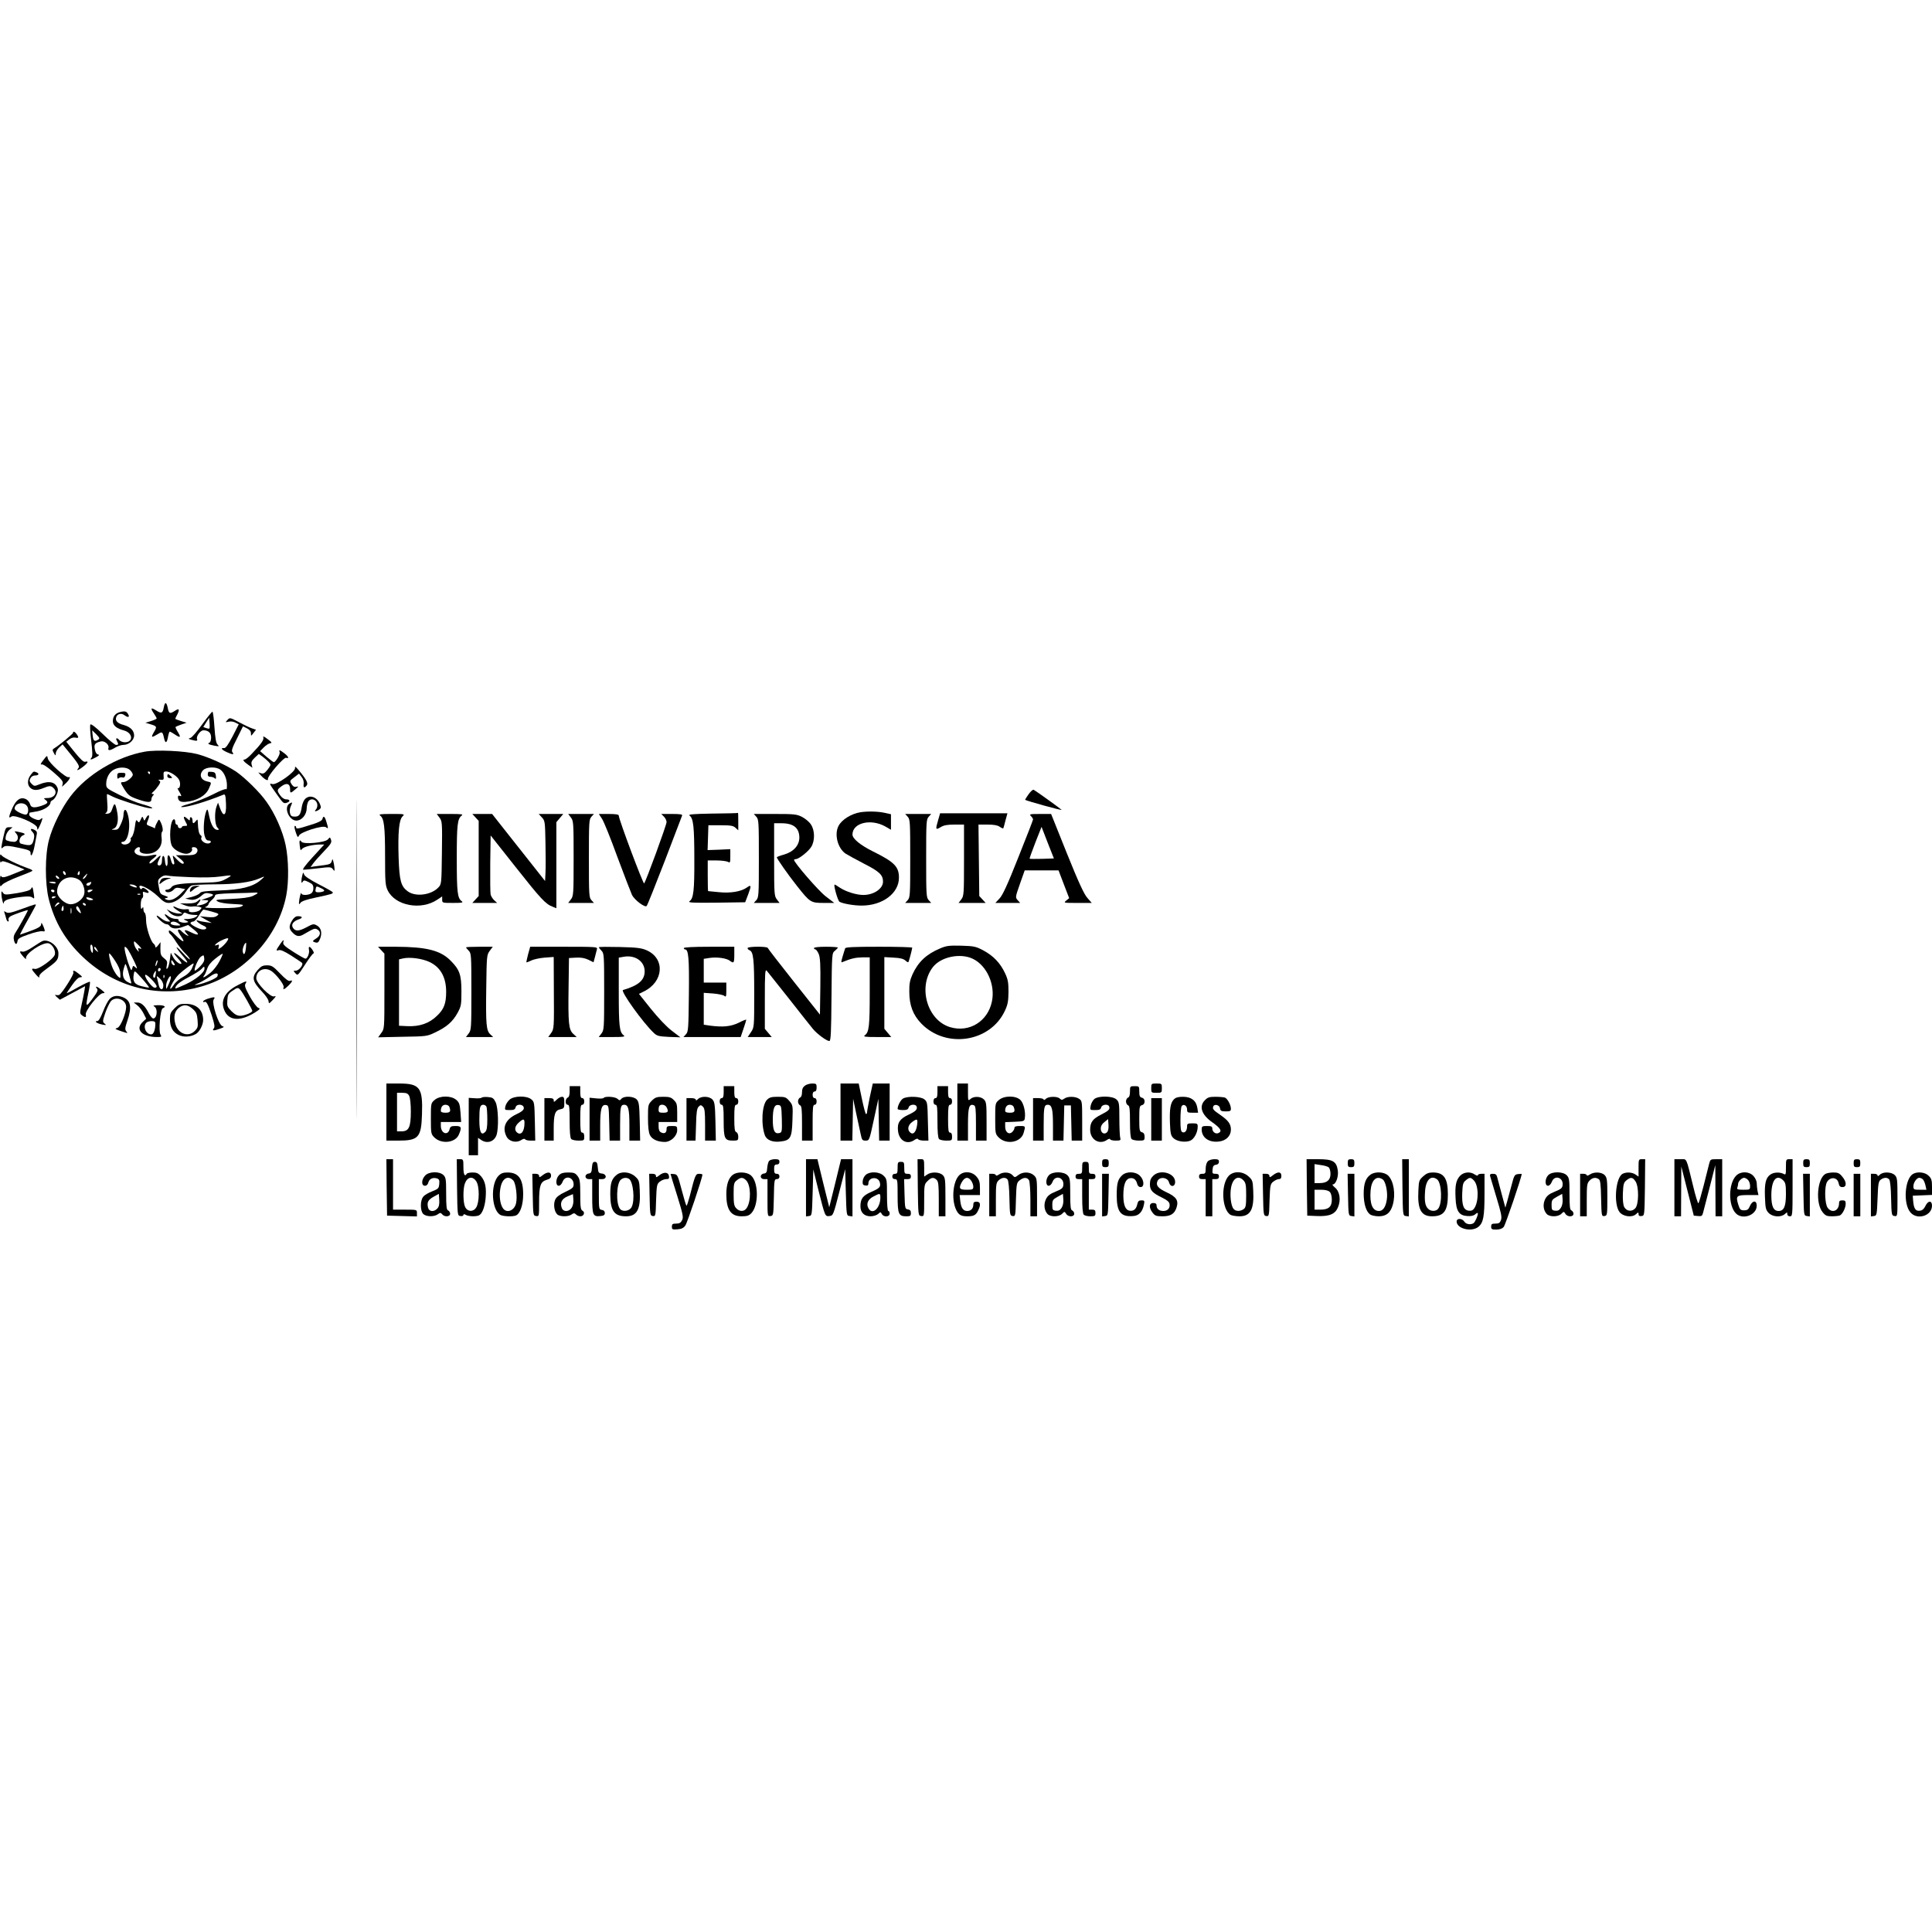 <?xml version="1.0" standalone="no"?>
<!DOCTYPE svg PUBLIC "-//W3C//DTD SVG 20010904//EN"
 "http://www.w3.org/TR/2001/REC-SVG-20010904/DTD/svg10.dtd">
<svg version="1.0" xmlns="http://www.w3.org/2000/svg"
 width="1455pt" height="1455pt" viewBox="0 0 1455 1455"
 preserveAspectRatio="xMidYMid meet">
<g transform="translate(0,1455) scale(0.1,-0.1)"
fill="#000000" stroke="none">
<path d="M1234 9225 c-8 -47 -18 -51 -59 -25 -40 25 -44 18 -15 -25 11 -16 20
-33 20 -36 0 -3 -19 -12 -42 -19 l-43 -13 37 -11 c50 -15 52 -18 27 -60 -24
-41 -19 -44 27 -16 35 22 38 21 49 -27 9 -45 22 -41 30 7 4 22 10 40 13 40 4
0 21 -9 37 -20 43 -29 50 -25 25 16 -12 19 -20 37 -18 39 3 3 22 11 44 19 l39
13 -42 13 c-24 7 -43 15 -43 17 0 2 7 18 16 34 19 38 12 47 -20 25 -36 -23
-44 -20 -52 19 -9 48 -22 53 -30 10z"/>
<path d="M2685 7325 c0 -1067 1 -1502 2 -967 2 536 2 1409 0 1940 -1 532 -2
94 -2 -973z"/>
<path d="M910 9189 c-40 -9 -60 -32 -60 -70 0 -32 27 -55 83 -70 68 -18 74
-89 7 -89 -15 0 -33 7 -40 15 -18 22 -33 19 -20 -4 14 -26 13 -31 -6 -31 -9 0
-54 37 -100 82 -50 49 -88 78 -93 72 -5 -5 -2 -59 6 -123 10 -86 11 -117 2
-127 -15 -19 -5 -18 34 3 24 13 28 18 15 21 -11 2 -20 17 -24 39 -7 37 0 48
44 59 28 8 65 -23 59 -48 -7 -23 10 -23 51 2 18 11 45 20 61 20 41 0 81 35 81
71 0 37 -28 65 -78 79 -47 12 -66 32 -57 58 7 26 39 34 62 16 32 -24 45 -13
21 18 -10 11 -22 13 -48 7z m-170 -209 c-28 -18 -38 -10 -42 30 l-4 40 31 -30
c25 -26 28 -32 15 -40z"/>
<path d="M1523 9095 c-37 -52 -77 -98 -88 -102 -19 -6 -18 -7 5 -14 40 -11 50
-10 44 5 -8 21 25 66 48 66 38 0 58 -19 58 -55 0 -18 -6 -35 -12 -38 -20 -7
-7 -14 37 -23 36 -6 38 -6 23 9 -11 12 -17 46 -23 131 -4 64 -11 116 -15 116
-5 0 -39 -43 -77 -95z m54 -31 c-2 -3 -14 -1 -25 3 l-21 8 22 35 22 35 3 -39
c2 -21 1 -40 -1 -42z"/>
<path d="M1713 9128 c-17 -19 -17 -19 9 -13 15 4 37 1 51 -7 l25 -13 -46 -90
c-34 -64 -52 -90 -64 -89 -29 3 -21 -11 17 -29 45 -21 62 -22 46 -3 -10 11 -3
33 34 105 l45 91 30 -15 c20 -10 30 -23 30 -38 0 -22 0 -22 19 3 l19 24 -31
11 c-18 6 -62 27 -99 47 -66 35 -68 35 -85 16z"/>
<path d="M550 9031 c0 -8 -108 -97 -141 -116 -15 -9 -16 -13 -4 -35 13 -23 14
-23 15 -4 0 11 11 31 25 44 l26 24 24 -29 c95 -115 108 -135 95 -150 -19 -23
-2 -18 36 11 37 29 44 45 16 37 -13 -3 -35 17 -80 73 l-63 78 23 18 c14 11 32
16 46 13 25 -6 27 2 8 28 -14 18 -26 22 -26 8z"/>
<path d="M1983 8997 c7 -17 -16 -50 -87 -124 -22 -24 -46 -43 -54 -43 -18 0
-8 -15 29 -41 l30 -21 -6 24 c-5 17 1 30 24 52 l30 28 28 -20 c15 -11 36 -29
47 -41 18 -20 18 -21 -8 -56 -22 -28 -32 -34 -49 -29 l-22 7 20 -23 c28 -31
57 -46 53 -26 -4 22 120 166 137 159 26 -9 16 12 -15 35 -34 26 -41 27 -34 7
6 -14 -30 -75 -44 -75 -4 0 -29 19 -55 41 l-48 42 27 28 c15 15 36 29 47 31
18 3 15 7 -18 32 -26 20 -36 24 -32 13z"/>
<path d="M1090 8889 c-209 -37 -436 -173 -559 -336 -67 -88 -136 -227 -162
-328 -31 -114 -31 -326 -2 -445 44 -174 125 -312 257 -437 243 -231 574 -314
891 -223 319 91 580 371 641 687 20 105 18 269 -5 379 -22 105 -80 237 -145
327 -50 71 -159 178 -228 226 -74 49 -205 109 -293 132 -92 24 -307 34 -395
18z m-110 -139 c11 -11 20 -26 20 -34 0 -19 -47 -56 -71 -56 -24 0 -24 -2 7
-53 31 -48 41 -56 109 -79 66 -23 95 -23 95 0 0 10 5 23 12 30 9 9 9 12 -2 12
-11 1 -10 5 5 18 11 9 28 30 39 46 15 23 16 30 5 37 -10 6 -6 8 11 7 22 -3 25
0 22 30 -2 27 1 32 19 32 32 0 89 -39 100 -68 11 -27 3 -65 -12 -57 -5 4 0
-10 12 -29 17 -29 18 -35 5 -30 -10 4 -16 1 -16 -7 0 -30 17 -41 56 -38 86 7
153 46 177 100 21 49 22 46 -13 54 -49 11 -63 52 -30 85 25 25 96 27 129 4 30
-21 51 -73 50 -121 0 -21 -3 -33 -5 -27 -3 6 -41 -8 -97 -37 -51 -26 -130 -58
-177 -71 -47 -13 -75 -24 -64 -26 35 -5 187 40 316 93 14 6 17 -3 20 -69 4
-95 -21 -105 -49 -21 l-11 30 -11 -28 c-17 -44 -14 -137 6 -159 14 -15 14 -18
1 -18 -26 0 -48 35 -62 101 -12 58 -14 62 -23 39 -17 -43 -24 -139 -13 -181 8
-29 16 -39 31 -39 12 0 19 -5 16 -12 -2 -7 -15 -12 -28 -10 -26 3 -52 29 -42
45 3 5 1 12 -5 16 -13 8 -20 39 -22 91 -1 31 -2 33 -14 18 -17 -23 -26 -23
-26 1 0 11 -4 23 -10 26 -5 3 -10 -2 -10 -11 0 -16 -2 -16 -20 1 -27 24 -33
16 -15 -19 19 -36 19 -36 -5 -36 -11 0 -20 -4 -20 -8 0 -5 -7 -9 -15 -9 -8 0
-15 6 -15 14 0 7 -4 13 -10 13 -5 0 -10 9 -10 20 0 11 -4 20 -9 20 -29 0 -41
-152 -16 -201 16 -29 70 -59 108 -59 27 0 52 23 42 40 -3 6 3 10 15 10 27 0
37 -27 17 -47 -11 -11 -34 -15 -83 -14 l-69 0 34 -28 c23 -19 30 -30 22 -35
-7 -5 -26 8 -48 31 -32 34 -35 35 -29 13 11 -40 12 -49 1 -50 -5 -1 -14 15
-18 34 -12 48 -29 46 -25 -4 2 -21 -1 -40 -7 -42 -5 -2 -11 16 -13 40 -3 47
-22 48 -22 2 0 -30 -13 -45 -30 -35 -6 4 -4 17 5 35 24 46 18 47 -24 6 -23
-22 -41 -33 -45 -27 -4 5 7 20 24 32 41 31 38 39 -12 27 -76 -17 -148 11 -118
47 17 20 41 20 33 -1 -8 -20 13 -34 54 -34 72 0 119 52 110 121 -3 21 -1 42 4
45 10 6 3 47 -14 78 -9 18 -11 18 -25 -10 -9 -16 -15 -33 -14 -37 1 -5 -1 -6
-6 -3 -5 3 -21 10 -35 15 -26 10 -26 11 -12 46 17 38 3 49 -16 13 -12 -22 -12
-22 -19 -3 -7 19 -9 18 -20 -7 -12 -25 -14 -26 -25 -11 -10 13 -13 6 -19 -43
-4 -32 -14 -66 -23 -76 -9 -10 -13 -18 -9 -18 4 0 2 -9 -4 -20 -11 -21 -54
-28 -65 -10 -3 6 1 10 9 10 43 0 65 128 36 214 -13 41 -29 34 -30 -14 0 -14
-9 -44 -20 -67 -16 -36 -24 -43 -47 -42 -26 0 -27 1 -6 9 29 12 39 67 23 137
-13 59 -18 60 -35 10 -7 -23 -17 -33 -35 -35 -18 -2 -21 0 -11 7 10 7 13 25 9
75 -3 36 -4 66 -1 66 2 0 20 -8 41 -19 44 -22 211 -76 267 -86 61 -10 30 9
-45 29 -36 9 -111 40 -167 68 -100 50 -103 52 -103 85 0 45 24 89 58 107 40
22 98 20 122 -4z m150 -20 c0 -5 -2 -10 -4 -10 -3 0 -8 5 -11 10 -3 6 -1 10 4
10 6 0 11 -4 11 -10z m-636 -755 c3 -8 1 -15 -3 -15 -5 0 -11 7 -15 15 -3 8
-1 15 3 15 5 0 11 -7 15 -15z m106 0 c0 -8 -4 -15 -10 -15 -5 0 -7 7 -4 15 4
8 8 15 10 15 2 0 4 -7 4 -15z m48 -25 c-7 -11 -17 -20 -22 -20 -5 0 -1 9 9 20
10 11 20 20 22 20 2 0 -2 -9 -9 -20z m-202 -17 c-7 -7 -26 7 -26 19 0 6 6 6
15 -2 9 -7 13 -15 11 -17z m989 11 c95 -4 177 -2 224 5 40 6 76 10 78 7 3 -3
-15 -15 -39 -27 -35 -19 -61 -24 -148 -26 -178 -4 -243 -12 -258 -34 -7 -10
-22 -19 -33 -19 -11 0 -17 -4 -14 -10 10 -16 43 -11 62 9 14 16 25 18 53 12
l35 -7 -36 -37 c-38 -38 -78 -54 -106 -42 -16 7 -16 9 2 13 16 4 14 7 -15 17
-32 11 -36 16 -44 65 -9 49 -8 54 14 72 16 13 32 18 50 14 14 -4 93 -9 175
-12z m-838 -21 c27 -18 46 -72 37 -107 -9 -39 -59 -76 -101 -76 -44 0 -103 54
-103 94 0 90 91 138 167 89z m1365 -2 c-57 -49 -148 -72 -306 -77 -111 -4
-142 -8 -151 -20 -6 -9 -34 -22 -61 -29 l-49 -12 32 -7 c33 -8 63 3 98 35 15
13 28 16 55 10 39 -8 32 -17 -30 -37 l-35 -12 30 -1 c26 -1 28 -3 15 -16 -9
-8 -31 -18 -50 -21 -34 -7 -35 -7 -17 13 24 27 21 40 -4 17 -15 -13 -35 -18
-77 -18 l-57 1 35 -14 c18 -8 45 -13 60 -10 14 2 36 1 49 -2 23 -6 23 -7 7
-24 -21 -20 -91 -24 -83 -4 3 9 -4 12 -28 9 -18 -2 -47 4 -65 13 -40 21 -29 0
14 -26 l31 -19 -28 0 c-15 0 -42 7 -60 16 l-32 17 24 -27 c29 -30 84 -36 99
-10 7 13 13 14 30 5 11 -6 36 -11 54 -11 31 -1 32 -1 14 -15 -11 -8 -38 -15
-60 -16 -39 0 -39 -1 -16 -11 21 -10 22 -12 7 -15 -26 -7 -69 6 -62 17 4 6 -7
10 -23 10 -16 0 -41 9 -56 21 -32 25 -34 14 -4 -18 l21 -23 -20 0 c-12 0 -35
12 -52 26 -17 14 -31 22 -31 17 0 -15 55 -63 72 -63 9 0 20 -5 23 -11 15 -23
52 -28 97 -11 l45 16 42 -34 c50 -40 39 -51 -21 -21 -48 24 -59 20 -32 -10 19
-22 19 -22 -2 -11 -11 6 -26 18 -34 26 -14 17 -30 21 -30 7 0 -4 11 -25 25
-45 34 -50 14 -45 -42 10 -30 30 -49 42 -51 34 -3 -7 2 -18 9 -24 8 -6 29 -33
46 -61 18 -27 48 -66 67 -84 20 -19 36 -40 36 -45 0 -6 -23 14 -50 44 -27 30
-50 50 -50 45 0 -6 21 -34 46 -63 54 -62 42 -69 -21 -11 -51 47 -60 40 -14
-10 16 -18 28 -35 25 -38 -10 -10 -47 19 -63 50 l-17 32 -7 -54 c-4 -29 -12
-58 -18 -64 -8 -8 -10 -3 -5 22 6 28 3 36 -21 55 -24 19 -27 29 -27 72 l1 49
-19 -25 c-12 -15 -20 -19 -20 -11 0 8 -6 19 -14 25 -22 18 -56 123 -56 176 0
27 -4 52 -10 55 -5 3 -10 16 -10 28 0 18 -2 19 -10 7 -7 -11 -10 -4 -10 27 0
23 5 45 11 49 6 3 9 17 6 29 -3 21 -1 22 20 14 30 -11 30 5 1 25 -15 11 -24
12 -29 5 -5 -8 -9 -8 -14 1 -29 47 69 2 135 -61 39 -39 56 -49 82 -49 42 0 99
38 128 85 12 19 30 40 40 45 10 6 89 10 175 10 156 0 272 15 340 45 43 19 44
18 7 -14z m-1542 -20 c0 -4 -11 -6 -25 -3 -14 2 -25 6 -25 8 0 2 11 4 25 4 14
0 25 -4 25 -9z m264 -6 c-4 -8 -12 -15 -20 -15 -20 0 -17 18 4 23 9 3 18 5 19
6 1 0 0 -6 -3 -14z m336 -15 c24 -15 7 -19 -25 -5 -23 10 -25 14 -10 14 11 0
27 -3 35 -9z m-610 -40 c0 -5 -4 -10 -9 -10 -6 0 -13 5 -16 10 -3 6 1 10 9 10
9 0 16 -4 16 -10z m280 0 c-19 -13 -30 -13 -30 0 0 6 10 10 23 10 18 0 19 -2
7 -10z m1250 -16 c0 -3 -17 -13 -37 -22 -26 -11 -78 -18 -163 -22 -115 -5
-123 -6 -100 -19 14 -9 63 -17 114 -19 81 -4 87 -6 65 -18 -17 -9 -65 -13
-159 -13 -91 0 -128 3 -112 9 12 5 22 14 22 20 0 5 11 20 25 32 14 12 25 27
25 35 0 9 33 13 138 16 75 1 147 4 160 5 12 1 22 0 22 -4z m-883 -10 c-3 -3
-12 -4 -19 -1 -8 3 -5 6 6 6 11 1 17 -2 13 -5z m-637 -18 c0 -2 -7 -6 -15 -10
-8 -3 -15 -1 -15 4 0 6 7 10 15 10 8 0 15 -2 15 -4z m275 -24 c-21 -5 -45 5
-45 17 0 5 13 4 31 -2 21 -8 26 -13 14 -15z m-247 -26 c-2 -1 -12 -8 -22 -16
-18 -14 -18 -14 -6 7 8 12 18 19 23 16 4 -3 7 -6 5 -7z m197 -6 c3 -5 2 -10
-4 -10 -5 0 -13 5 -16 10 -3 6 -2 10 4 10 5 0 13 -4 16 -10z m-169 -47 c-11
-11 -17 4 -9 23 7 18 8 18 11 1 2 -10 1 -21 -2 -24z m134 -18 c0 -5 -10 0 -21
12 -13 12 -18 26 -14 33 6 9 12 6 21 -11 7 -13 13 -28 14 -34z m-73 -2 c-3
-10 -5 -2 -5 17 0 19 2 27 5 18 2 -10 2 -26 0 -35z m1061 11 c52 -15 55 -17
36 -31 -14 -11 -34 -13 -74 -9 l-55 6 45 -26 45 -25 -42 6 c-23 3 -50 8 -60
12 -32 12 3 -23 37 -37 32 -13 31 -30 -1 -30 -28 0 -101 39 -94 50 4 6 13 10
21 10 8 0 27 20 42 45 15 25 31 45 35 45 5 0 34 -7 65 -16z m-254 -89 c19 -14
19 -15 -6 -15 -35 0 -59 10 -52 21 8 13 36 10 58 -6z m360 -142 c-11 -14 -29
-32 -41 -40 -20 -13 -21 -13 -16 6 4 17 2 20 -12 14 -37 -14 -3 19 38 37 50
23 57 18 31 -17z m-658 -24 c21 -22 24 -28 10 -23 -16 6 -18 4 -13 -12 6 -15
3 -15 -13 5 -17 19 -28 61 -17 61 2 0 16 -14 33 -31z m806 -19 c-5 -47 -18
-60 -24 -25 -4 19 14 65 25 65 2 0 1 -18 -1 -40z m-1152 -13 c0 -24 -3 -28
-10 -17 -13 20 -13 63 0 55 6 -3 10 -21 10 -38z m31 1 c11 -21 11 -22 -4 -9
-10 7 -17 17 -17 22 0 15 9 10 21 -13z m235 -3 c9 -14 30 -53 46 -87 23 -50
25 -59 10 -45 -19 17 -20 17 -26 -5 -6 -21 -8 -19 -22 17 -24 62 -43 145 -33
145 5 0 16 -11 25 -25z m-99 -81 c25 -38 38 -69 39 -96 2 -38 2 -39 -17 -22
-10 9 -27 35 -38 58 -19 41 -36 116 -27 116 3 0 23 -25 43 -56z m786 -3 c-15
-29 -45 -68 -68 -87 -42 -34 -66 -45 -48 -21 6 6 16 29 23 50 8 26 28 51 62
78 28 22 52 38 55 36 2 -2 -9 -28 -24 -56z m-144 -37 c-18 -19 -36 -34 -40
-34 -15 0 23 91 44 105 21 15 22 14 25 -11 3 -19 -6 -36 -29 -60z m-328 15
c-5 -13 -10 -19 -10 -12 -1 15 10 45 15 40 3 -2 0 -15 -5 -28z m135 -7 c-9 -8
-26 10 -26 26 1 15 2 15 15 -2 8 -11 13 -21 11 -24z m129 -26 c-12 -24 -33
-45 -66 -63 -27 -14 -59 -42 -70 -60 -12 -19 -23 -32 -26 -29 -8 8 35 80 64
108 35 33 107 86 111 82 2 -1 -4 -18 -13 -38z m-479 -23 c8 -32 18 -66 21 -76
4 -17 3 -17 -25 -3 -34 18 -44 52 -30 102 5 19 11 34 13 34 3 0 12 -26 21 -57z
m574 22 c0 -29 -65 -82 -142 -118 -43 -20 -78 -34 -78 -31 0 22 32 49 99 84
43 23 87 50 97 61 21 23 24 24 24 4z m-330 -4 c0 -6 -4 -13 -10 -16 -5 -3 -10
1 -10 9 0 9 5 16 10 16 6 0 10 -4 10 -9z m-88 -138 c-4 -2 -29 3 -56 10 -54
13 -69 37 -58 93 5 28 5 27 63 -37 31 -35 54 -65 51 -66z m50 96 c-3 -20 -8
-27 -14 -21 -6 6 -6 17 1 31 16 28 18 26 13 -10z m465 -12 c-6 -16 -101 -55
-152 -63 -26 -4 -25 -3 10 12 22 9 60 32 85 49 43 31 69 32 57 2z m-457 -76
c0 -7 -8 -11 -17 -9 -22 4 -78 82 -69 96 7 12 86 -68 86 -87z m57 67 c-3 -8
-6 -5 -6 6 -1 11 2 17 5 13 3 -3 4 -12 1 -19z m-7 -60 c0 -40 -27 -36 -35 5
-4 17 -9 41 -12 52 -5 18 -3 18 21 -4 16 -15 26 -35 26 -53z m41 11 c-19 -43
-20 -43 -20 -14 -1 30 30 88 36 69 2 -6 -5 -31 -16 -55z"/>
<path d="M1569 8737 c-9 -24 -4 -37 15 -37 12 0 27 -5 33 -11 9 -9 11 -5 9 17
-3 23 -8 29 -30 31 -14 1 -26 1 -27 0z"/>
<path d="M883 8705 c0 -19 3 -23 12 -15 7 6 19 8 27 5 10 -4 17 1 21 14 4 18
1 21 -28 21 -28 0 -32 -3 -32 -25z"/>
<path d="M1260 8705 c0 -9 9 -15 21 -15 18 0 19 2 5 15 -8 8 -17 15 -20 15 -3
0 -6 -7 -6 -15z"/>
<path d="M1210 7921 c-15 -30 -12 -36 9 -17 10 9 32 21 47 26 29 8 28 8 -8 9
-27 1 -40 -4 -48 -18z"/>
<path d="M1442 7868 c-7 -7 -12 -19 -12 -27 0 -11 5 -10 23 6 12 12 31 23 42
26 14 3 11 5 -10 6 -17 0 -36 -4 -43 -11z"/>
<path d="M326 8825 c-19 -24 -24 -36 -14 -32 11 4 41 -16 91 -59 61 -53 74
-69 69 -87 l-5 -22 22 20 c31 27 49 60 28 52 -20 -8 -151 109 -157 141 -5 25
-5 25 -34 -13z"/>
<path d="M2222 8766 c4 -28 -138 -129 -170 -121 -27 7 -28 8 37 -83 45 -64 48
-66 75 -56 24 9 19 24 -8 24 -16 0 -32 11 -45 29 -27 38 -27 43 11 71 37 27
63 18 63 -24 -1 -32 3 -32 40 0 24 20 26 24 9 19 -16 -4 -26 1 -38 19 -15 24
-15 26 20 52 l36 28 19 -25 c12 -14 18 -35 16 -51 -4 -31 4 -36 23 -13 13 16
-4 48 -65 120 -20 23 -25 26 -23 11z"/>
<path d="M231 8714 c-26 -33 -27 -76 -3 -97 23 -21 52 -21 99 -2 45 19 58 19
77 -1 33 -32 6 -74 -47 -74 -30 -1 -31 -1 -13 -15 23 -18 16 -27 -33 -44 -55
-18 -78 -14 -85 14 -4 14 -18 31 -31 37 -39 18 -72 -3 -100 -64 -29 -63 -33
-87 -10 -68 23 20 195 -54 195 -84 1 -20 2 -19 14 4 7 14 17 36 21 50 7 22 6
23 -8 12 -12 -11 -22 -10 -51 2 -20 8 -36 22 -36 30 0 9 2 16 4 16 2 0 27 5
57 10 52 10 99 41 99 66 0 6 7 14 14 17 22 9 48 65 41 87 -16 51 -63 63 -136
34 -39 -16 -41 -16 -61 3 -16 17 -18 24 -9 42 7 13 21 21 36 21 28 0 33 15 9
24 -22 8 -20 9 -43 -20z m-27 -235 c15 -22 8 -64 -10 -64 -27 1 -84 31 -84 45
0 42 68 56 94 19z"/>
<path d="M7746 8568 c-15 -21 -27 -40 -25 -42 13 -8 277 -82 274 -75 -4 6
-184 136 -210 151 -6 4 -23 -12 -39 -34z"/>
<path d="M2296 8531 c-9 -10 -20 -36 -23 -57 -9 -59 -20 -74 -53 -74 -23 0
-31 5 -36 26 -4 14 -1 37 5 50 15 34 14 36 -9 22 -45 -28 -4 -128 52 -128 42
1 78 45 78 95 0 14 5 35 10 46 20 36 70 17 70 -26 0 -12 -5 -26 -12 -33 -16
-16 3 -15 26 1 14 10 15 18 7 38 -22 58 -80 78 -115 40z"/>
<path d="M6480 8433 c-69 -11 -141 -56 -165 -103 -33 -63 -7 -166 52 -208 16
-10 79 -45 141 -77 114 -58 142 -84 142 -135 0 -53 -70 -100 -148 -100 -53 0
-132 25 -177 55 -20 14 -39 25 -40 23 -8 -8 25 -122 37 -129 23 -14 107 -29
167 -29 157 0 281 92 281 210 0 83 -34 118 -196 198 -96 48 -154 96 -154 127
0 88 137 122 247 61 l43 -25 0 59 0 58 -50 11 c-50 11 -129 12 -180 4z"/>
<path d="M5366 8423 c-157 -3 -186 -6 -172 -16 28 -21 35 -86 35 -327 1 -236
-6 -296 -36 -317 -14 -11 20 -13 201 -11 l218 3 24 63 c24 65 22 72 -13 47
-43 -30 -124 -43 -208 -34 -44 4 -81 8 -82 8 -2 1 -3 53 -3 116 l0 115 66 0
c36 0 74 -5 85 -10 18 -10 19 -7 19 42 l0 53 -85 -4 -86 -3 3 93 3 94 91 0
c76 0 96 -3 113 -19 l21 -19 0 66 c0 37 -1 66 -2 65 -2 -2 -88 -4 -192 -5z"/>
<path d="M7065 8373 c-21 -71 -19 -75 18 -53 24 15 50 20 105 20 l72 0 0 -269
c0 -256 -1 -269 -21 -295 l-20 -26 102 0 102 0 -24 26 -24 26 -3 269 -3 269
68 0 c47 0 76 -5 91 -16 13 -9 25 -14 27 -13 2 2 10 29 17 59 l15 55 -254 0
-253 0 -15 -52z"/>
<path d="M2864 8407 c28 -21 36 -81 36 -306 0 -195 2 -219 20 -257 57 -116
252 -152 374 -69 l36 24 0 -24 c0 -25 1 -25 82 -25 68 0 79 2 65 13 -32 24
-37 66 -37 322 0 256 5 298 37 323 14 10 -2 12 -85 12 l-103 0 21 -28 c20 -27
21 -38 18 -264 -3 -234 -3 -237 -27 -262 -54 -57 -171 -72 -230 -29 -52 38
-63 81 -69 252 -6 193 3 286 29 312 19 19 17 19 -83 19 -85 0 -99 -2 -84 -13z"/>
<path d="M3581 8394 l24 -26 0 -283 0 -283 -24 -26 -24 -26 93 0 94 0 -22 20
c-12 11 -24 31 -27 43 -3 12 -4 117 -3 234 l3 211 190 -240 c188 -238 224
-277 278 -297 l27 -11 0 324 0 324 26 31 26 31 -93 0 -92 0 24 -26 c23 -25 24
-32 27 -192 2 -92 2 -194 0 -227 l-3 -60 -200 253 -199 252 -75 0 -74 0 24
-26z"/>
<path d="M4299 8394 c20 -26 21 -39 21 -309 0 -270 -1 -283 -21 -309 l-20 -26
97 0 97 0 -19 21 c-18 20 -19 40 -19 314 0 274 1 294 19 314 l19 21 -97 0 -97
0 20 -26z"/>
<path d="M4534 8383 c14 -21 66 -150 116 -288 51 -137 101 -266 110 -286 20
-38 97 -96 110 -82 5 4 66 157 136 338 69 182 129 336 131 343 4 9 -15 12 -76
12 l-81 0 20 -20 c11 -11 20 -29 20 -41 0 -22 -156 -448 -169 -462 -7 -7 -192
485 -191 511 0 8 -22 12 -75 12 l-75 0 24 -37z"/>
<path d="M5696 8399 c18 -20 19 -40 19 -314 0 -274 -1 -294 -19 -314 l-19 -21
97 0 97 0 -20 26 c-20 26 -21 39 -21 300 l0 274 56 0 c90 0 133 -35 134 -107
0 -59 -43 -108 -116 -129 -30 -8 -54 -18 -54 -20 0 -10 86 -133 152 -216 98
-124 104 -128 201 -128 l80 0 -65 50 c-54 41 -238 254 -238 274 0 3 6 6 13 6
23 0 96 58 117 93 28 46 27 124 -3 168 -12 19 -42 44 -67 57 -40 20 -58 22
-204 22 l-159 0 19 -21z"/>
<path d="M6836 8399 c18 -20 19 -40 19 -314 0 -274 -1 -294 -19 -314 l-19 -21
98 0 98 0 -19 21 c-18 20 -19 40 -19 314 0 274 1 294 19 314 l19 21 -98 0 -98
0 19 -21z"/>
<path d="M7764 8404 c9 -8 16 -20 16 -25 0 -5 -50 -134 -111 -286 -81 -205
-119 -287 -142 -310 l-31 -33 94 0 93 0 -19 21 c-18 21 -18 22 17 122 l36 102
127 0 128 0 40 -105 40 -104 -22 -18 c-22 -18 -19 -18 85 -18 l107 0 -33 38
c-25 28 -65 114 -154 335 l-119 297 -84 0 c-76 0 -82 -1 -68 -16z m83 -322
c-49 -1 -91 -1 -93 1 -2 1 18 56 43 121 l47 119 46 -119 47 -119 -90 -3z"/>
<path d="M2428 8382 c-4 -13 -30 -27 -91 -45 -94 -30 -107 -32 -107 -17 0 6
-4 10 -9 10 -6 0 -3 -21 6 -47 13 -39 17 -43 24 -27 10 28 182 82 204 64 18
-15 19 -9 3 41 -12 42 -23 49 -30 21z"/>
<path d="M26 8249 c-19 -87 -20 -97 -4 -81 16 16 38 15 130 -5 63 -13 78 -20
78 -35 0 -41 17 -14 29 45 6 34 14 74 17 89 5 20 1 29 -16 38 -28 15 -37 6
-15 -16 12 -12 15 -26 11 -47 -11 -56 -23 -61 -97 -41 -23 6 -12 53 14 63 24
9 15 16 -33 26 -34 7 -34 7 -18 -12 23 -25 13 -63 -16 -63 -11 0 -32 3 -44 7
-21 5 -23 10 -18 37 4 17 16 39 29 48 l22 18 -26 0 c-25 0 -28 -5 -43 -71z"/>
<path d="M2470 8229 c-20 -25 -187 -40 -200 -18 -13 20 -18 8 -12 -34 4 -32 6
-35 16 -21 13 17 77 33 135 34 l33 0 -87 -95 c-56 -61 -81 -95 -70 -95 9 0 60
5 112 11 89 11 97 10 110 -7 12 -17 13 -16 12 7 -1 13 -4 35 -8 49 -7 24 -7
24 -13 3 -5 -17 -16 -23 -54 -28 -27 -3 -62 -8 -77 -10 l-28 -5 20 28 c11 15
47 56 81 91 51 53 60 67 53 86 -8 22 -8 22 -23 4z"/>
<path d="M0 8084 c0 -25 3 -34 9 -26 6 11 25 7 92 -21 l84 -35 -35 -14 c-113
-47 -131 -52 -141 -37 -6 9 -9 -2 -9 -35 0 -47 0 -48 18 -28 9 11 62 37 117
58 55 21 104 41 108 45 5 4 -8 12 -29 19 -69 23 -189 81 -201 97 -11 14 -13
11 -13 -23z"/>
<path d="M2277 7959 c-4 -13 -7 -33 -7 -44 0 -16 2 -17 10 -5 8 12 13 12 44
-3 29 -14 36 -22 36 -46 0 -20 -7 -34 -19 -41 -27 -14 -71 -13 -72 3 -2 16
-16 -42 -17 -68 -1 -18 0 -19 12 -3 8 11 49 25 112 38 128 27 135 30 129 41
-3 5 -51 32 -106 60 -62 32 -104 60 -108 72 -7 20 -8 19 -14 -4z m161 -121
c-7 -4 -25 -8 -39 -8 -22 0 -26 4 -22 24 5 24 5 24 39 8 24 -11 30 -18 22 -24z"/>
<path d="M233 7856 c-6 -11 -39 -21 -103 -32 -89 -14 -95 -14 -107 2 -12 16
-13 15 -12 -12 1 -35 17 -88 18 -62 1 20 44 33 138 44 45 5 67 3 78 -6 14 -12
15 -8 9 31 -8 53 -10 55 -21 35z"/>
<path d="M160 7703 c-77 -28 -99 -32 -114 -23 -16 10 -18 9 -12 -5 3 -9 9 -28
12 -41 3 -13 10 -24 15 -24 5 0 6 6 3 14 -3 8 4 19 16 26 28 15 130 50 130 45
0 -7 -73 -139 -93 -168 -13 -19 -17 -36 -12 -57 8 -35 22 -39 27 -7 2 18 18
27 83 50 44 16 90 26 103 24 19 -4 22 -1 16 17 -4 11 -10 28 -15 36 -7 13 -8
13 -9 -1 0 -17 -25 -31 -107 -60 l-53 -18 16 32 c9 18 36 67 60 109 24 43 44
80 44 83 0 7 -6 6 -110 -32z"/>
<path d="M2200 7618 c-26 -43 -25 -64 5 -93 27 -28 49 -31 81 -12 80 46 84 48
104 37 29 -16 25 -48 -11 -69 -24 -15 -27 -20 -14 -25 27 -10 32 -7 45 23 18
44 9 83 -23 101 -25 14 -30 13 -80 -14 -57 -30 -83 -31 -101 -3 -15 24 2 49
43 63 34 11 31 24 -6 24 -16 0 -30 -11 -43 -32z"/>
<path d="M320 7463 c-8 -3 -41 -24 -73 -45 -37 -25 -66 -38 -78 -35 -25 7 -24
-2 7 -38 14 -16 23 -22 20 -13 -10 34 126 125 170 114 29 -8 55 -55 47 -85 -8
-32 -122 -113 -150 -108 -30 6 -29 -1 8 -43 17 -19 28 -27 25 -17 -4 13 12 30
63 67 73 53 81 64 81 111 0 53 -74 110 -120 92z"/>
<path d="M2112 7443 c-35 -51 -36 -56 -14 -49 14 5 42 -7 94 -40 40 -26 77
-50 82 -55 14 -13 -22 -59 -46 -59 -20 0 -20 -1 -3 -20 17 -19 19 -17 72 65
30 47 59 85 64 85 5 0 2 11 -7 25 -21 32 -33 32 -27 1 5 -25 -12 -66 -27 -66
-5 0 -46 23 -90 51 -63 40 -80 56 -77 70 7 26 2 24 -21 -8z"/>
<path d="M7079 7407 c-102 -43 -164 -101 -207 -195 -19 -43 -25 -70 -24 -131
0 -102 28 -175 91 -240 186 -191 519 -140 629 97 22 47 26 72 27 142 0 71 -4
94 -26 141 -36 76 -86 129 -161 170 -58 31 -71 34 -168 37 -92 2 -112 0 -161
-21z m248 -78 c105 -51 170 -195 143 -322 -31 -149 -170 -235 -313 -193 -173
50 -247 302 -132 452 60 78 207 109 302 63z"/>
<path d="M2871 7394 l24 -26 0 -283 c0 -282 0 -283 -24 -315 l-23 -32 183 4
c182 3 185 3 249 34 84 40 129 79 166 146 27 50 29 60 29 163 0 124 -14 163
-82 231 -77 77 -182 103 -412 104 l-134 0 24 -26z m366 -90 c81 -39 123 -115
123 -223 0 -88 -16 -131 -69 -181 -58 -57 -131 -82 -222 -78 l-64 3 0 250 0
250 30 7 c53 12 147 -1 202 -28z"/>
<path d="M3510 7415 c0 -3 9 -14 20 -25 19 -19 20 -33 20 -309 0 -277 -1 -289
-21 -315 l-20 -26 102 0 103 0 -21 20 c-31 28 -35 74 -31 352 3 238 4 247 26
277 l23 31 -101 0 c-55 0 -100 -2 -100 -5z"/>
<path d="M3977 7363 c-8 -32 -14 -59 -13 -60 2 -2 18 4 36 13 18 9 64 19 101
22 l69 5 1 -239 c2 -298 2 -303 -22 -336 l-20 -28 107 0 107 0 -26 24 c-34 31
-39 79 -35 351 l3 220 53 3 c38 2 66 -3 93 -16 l39 -19 11 41 c5 22 12 49 15
59 5 16 -11 17 -249 17 l-254 0 -16 -57z"/>
<path d="M4510 7416 c0 -3 9 -15 20 -26 19 -19 20 -33 20 -309 0 -277 -1 -289
-21 -315 l-20 -26 102 0 c84 0 100 2 86 13 -32 24 -37 66 -37 327 l0 258 40 7
c85 14 155 -36 155 -110 0 -67 -47 -107 -163 -141 -22 -6 153 -250 233 -324
23 -22 37 -25 113 -29 l86 -3 -64 49 c-39 29 -102 96 -157 164 l-91 114 36 18
c150 72 163 247 23 310 -38 17 -72 22 -203 25 -87 2 -158 2 -158 -2z"/>
<path d="M5150 7410 c0 -5 4 -10 9 -10 26 0 32 -64 29 -337 -3 -260 -4 -283
-22 -302 l-19 -21 216 0 215 0 21 62 c12 34 21 65 21 68 0 4 -25 -6 -56 -22
-60 -29 -118 -35 -218 -22 l-46 7 0 120 0 120 70 -5 c38 -3 77 -11 85 -18 13
-11 15 -5 15 44 l0 56 -85 0 -85 0 0 89 0 90 45 7 c55 8 126 -2 151 -21 30
-23 34 -18 34 45 l0 60 -190 0 c-120 0 -190 -4 -190 -10z"/>
<path d="M5630 7410 c0 -6 6 -13 14 -16 30 -11 36 -67 36 -324 0 -257 0 -257
-25 -294 l-24 -36 90 0 91 0 -26 31 -26 31 0 226 c0 192 2 224 14 212 7 -8 82
-103 167 -210 84 -107 166 -211 182 -230 33 -39 103 -90 123 -90 11 0 14 66
16 331 3 329 3 331 26 349 12 10 22 21 22 24 0 3 -40 6 -90 6 -53 0 -90 -4
-90 -10 0 -5 5 -10 11 -10 5 0 17 -16 25 -35 11 -28 14 -79 12 -246 l-3 -210
-195 246 c-107 135 -196 250 -198 256 -5 13 -152 12 -152 -1z"/>
<path d="M6365 7408 c-3 -7 -11 -35 -19 -61 -13 -45 -13 -48 2 -41 61 25 94
33 145 34 l57 0 0 -259 c0 -262 -5 -304 -37 -328 -14 -11 3 -13 91 -13 l108 0
-26 31 -26 31 0 270 0 270 69 -4 c50 -2 75 -9 90 -22 16 -15 22 -16 25 -5 8
24 26 94 26 102 0 4 -113 7 -250 7 -191 0 -252 -3 -255 -12z"/>
<path d="M1941 7245 c-48 -55 -41 -86 34 -165 24 -25 45 -55 47 -68 3 -23 3
-23 33 8 25 27 27 31 9 26 -28 -8 -134 100 -134 137 0 59 62 88 114 54 38 -26
99 -105 92 -122 -8 -22 5 -18 36 12 31 30 36 46 12 36 -11 -4 -34 13 -75 56
-52 54 -63 61 -98 61 -32 0 -44 -6 -70 -35z"/>
<path d="M553 7226 c5 -14 -83 -153 -106 -168 -5 -3 -17 -4 -26 -1 -10 3 -7
-3 7 -16 l23 -20 95 51 95 51 -6 -39 c-4 -22 -13 -68 -21 -103 -13 -59 -13
-65 3 -77 25 -19 35 -17 29 4 -9 26 99 162 128 162 19 1 18 3 -9 25 -33 27
-54 33 -35 10 10 -12 4 -26 -34 -77 -51 -68 -53 -65 -30 47 9 42 14 79 11 81
-3 3 -42 -15 -87 -40 -45 -26 -84 -46 -87 -46 -2 0 15 27 39 60 27 39 49 60
62 60 19 1 18 3 -9 25 -34 28 -50 32 -42 11z"/>
<path d="M1789 7130 c-101 -52 -134 -123 -94 -200 36 -69 121 -71 227 -4 37
24 40 28 23 34 -11 4 -40 43 -64 86 -35 64 -41 81 -32 96 15 24 6 22 -60 -12z
m23 -37 c17 -19 88 -145 88 -156 0 -13 -60 -37 -91 -37 -22 0 -41 10 -66 35
-31 31 -34 39 -31 82 3 41 7 50 37 70 41 28 44 28 63 6z"/>
<path d="M826 7027 c-12 -12 -35 -55 -50 -95 -19 -48 -33 -72 -44 -72 -27 0 1
-19 38 -26 31 -6 33 -5 18 7 -16 13 -16 18 5 81 13 37 32 76 42 88 37 41 115
12 115 -43 0 -46 -41 -148 -64 -157 -21 -8 -21 -8 4 -18 14 -5 36 -13 50 -17
22 -7 23 -6 11 8 -11 14 -10 26 8 79 36 106 26 155 -36 179 -40 15 -73 10 -97
-14z"/>
<path d="M1563 7028 c-18 -6 -33 -15 -33 -20 0 -5 4 -7 9 -4 14 9 27 -14 56
-102 21 -66 24 -86 15 -97 -16 -19 0 -19 50 -1 28 10 31 13 15 18 -29 7 -84
180 -65 202 15 19 3 20 -47 4z"/>
<path d="M1034 6979 c15 -11 36 -39 47 -61 l20 -40 -25 -23 c-61 -57 -7 -115
107 -115 33 0 36 2 26 18 -17 26 -2 191 17 199 29 11 12 23 -33 23 -38 -1 -44
-3 -30 -11 27 -16 20 -89 -9 -89 -7 0 -23 18 -34 40 -28 55 -55 80 -86 80
l-27 0 27 -21z m136 -138 c0 -46 -13 -81 -31 -81 -40 0 -65 60 -37 88 7 7 25
12 40 12 21 0 28 -5 28 -19z"/>
<path d="M1314 6956 c-29 -29 -34 -41 -34 -80 0 -61 21 -99 66 -121 37 -17 87
-15 127 7 28 14 57 69 57 106 0 76 -50 122 -131 122 -45 0 -55 -4 -85 -34z
m137 -4 c27 -24 33 -37 37 -85 4 -50 2 -58 -21 -81 -50 -50 -127 -22 -147 55
-14 53 -5 94 27 119 35 28 67 25 104 -8z"/>
<path d="M2910 6175 l0 -215 90 0 c151 0 173 23 178 199 7 200 -16 231 -172
231 l-96 0 0 -215z m171 123 c8 -14 13 -63 13 -119 0 -118 -15 -149 -69 -149
l-35 0 0 145 0 145 40 0 c30 0 42 -5 51 -22z"/>
<path d="M6062 6374 c-15 -11 -22 -25 -22 -50 0 -22 -6 -37 -15 -40 -8 -4 -15
-16 -15 -29 0 -13 7 -25 15 -29 12 -4 15 -29 15 -136 l0 -130 40 0 40 0 0 135
c0 113 2 135 15 135 9 0 15 9 15 25 0 16 -6 25 -15 25 -9 0 -15 9 -15 25 0 16
6 25 15 25 10 0 15 10 15 30 0 27 -3 30 -33 30 -18 0 -43 -7 -55 -16z"/>
<path d="M6330 6175 l0 -215 45 0 44 0 3 158 3 157 23 -110 c13 -60 28 -131
34 -157 9 -43 12 -48 37 -48 28 0 28 0 62 158 l34 157 3 -157 3 -158 39 0 40
0 0 215 0 215 -64 0 -63 0 -22 -100 c-11 -56 -21 -107 -21 -115 0 -8 -3 -15
-8 -15 -4 0 -18 52 -31 115 l-24 115 -68 0 -69 0 0 -215z"/>
<path d="M7210 6175 l0 -215 40 0 40 0 0 124 c0 129 9 156 45 142 12 -4 15
-29 15 -136 l0 -130 40 0 40 0 0 145 c0 132 -2 147 -20 165 -24 24 -77 26
-102 3 -17 -15 -18 -13 -18 50 l0 67 -40 0 -40 0 0 -215z"/>
<path d="M8670 6355 c0 -34 1 -35 40 -35 39 0 40 1 40 35 0 34 -1 35 -40 35
-39 0 -40 -1 -40 -35z"/>
<path d="M4290 6330 c0 -27 -5 -43 -15 -46 -8 -4 -15 -17 -15 -30 0 -15 6 -24
15 -24 13 0 15 -20 15 -123 0 -82 4 -127 12 -135 7 -7 31 -12 55 -12 41 0 43
1 43 30 0 20 -5 30 -15 30 -12 0 -15 18 -15 105 0 87 3 105 15 105 9 0 15 9
15 25 0 16 -6 25 -15 25 -11 0 -15 12 -15 45 l0 45 -40 0 -40 0 0 -40z"/>
<path d="M5450 6325 c0 -33 -4 -45 -15 -45 -9 0 -15 -9 -15 -25 0 -16 6 -25
15 -25 12 0 15 -20 15 -119 0 -137 7 -151 71 -151 36 0 39 2 39 29 0 16 -6 31
-15 35 -12 4 -15 26 -15 106 0 82 3 100 15 100 9 0 15 9 15 25 0 16 -6 25 -15
25 -11 0 -15 12 -15 45 l0 45 -40 0 -40 0 0 -45z"/>
<path d="M7060 6325 c0 -33 -4 -45 -15 -45 -9 0 -15 -9 -15 -25 0 -16 6 -25
15 -25 13 0 15 -20 15 -123 0 -82 4 -127 12 -135 7 -7 31 -12 55 -12 41 0 43
1 43 30 0 20 -5 30 -15 30 -12 0 -15 18 -15 105 0 87 3 105 15 105 9 0 15 9
15 25 0 16 -6 25 -15 25 -11 0 -15 12 -15 45 l0 45 -40 0 -40 0 0 -45z"/>
<path d="M8510 6330 c0 -27 -5 -43 -15 -46 -8 -4 -15 -16 -15 -29 0 -13 7 -25
15 -29 12 -4 15 -28 15 -124 0 -78 4 -122 12 -130 7 -7 31 -12 55 -12 41 0 43
2 43 29 0 20 -6 30 -20 34 -18 5 -20 14 -20 102 0 88 2 97 20 102 13 3 20 14
20 28 0 14 -7 25 -20 28 -16 4 -20 14 -20 46 0 40 -1 41 -35 41 -34 0 -35 -1
-35 -40z"/>
<path d="M3273 6266 c-28 -24 -28 -26 -28 -140 0 -111 1 -117 26 -142 54 -53
159 -41 185 22 23 54 19 64 -25 64 -33 0 -40 -4 -45 -24 -13 -52 -66 -32 -66
25 l0 29 76 0 77 0 -5 72 c-5 62 -9 75 -32 95 -39 33 -124 33 -163 -1z m111
-52 c13 -34 7 -44 -29 -44 -24 0 -35 5 -35 14 0 29 13 46 35 46 13 0 26 -7 29
-16z"/>
<path d="M3627 6283 c-4 -4 -28 -6 -52 -4 l-45 3 0 -216 0 -216 35 0 35 0 0
66 0 65 22 -15 c45 -32 99 -15 117 35 18 52 14 208 -7 249 -15 30 -22 35 -57
38 -23 2 -44 0 -48 -5z m37 -69 c3 -9 6 -51 6 -94 0 -59 -4 -83 -16 -95 -30
-30 -44 -1 -44 90 0 96 5 115 30 115 10 0 21 -7 24 -16z"/>
<path d="M3837 6268 c-14 -13 -28 -35 -31 -50 -6 -27 -5 -28 33 -28 31 0 40 4
44 21 8 29 62 24 62 -6 0 -14 -16 -28 -57 -47 -82 -39 -108 -100 -73 -168 19
-37 73 -50 110 -26 15 10 26 12 30 6 3 -6 22 -10 41 -10 l35 0 -3 146 c-3 139
-4 147 -27 165 -35 29 -131 27 -164 -3z m113 -175 c0 -64 -26 -97 -56 -72 -22
18 -17 48 12 74 35 32 44 31 44 -2z"/>
<path d="M4192 6268 c-19 -19 -22 -20 -22 -5 0 13 -9 17 -35 17 l-35 0 0 -160
0 -160 35 0 35 0 0 89 c0 111 10 139 50 147 28 6 30 10 30 50 0 36 -3 44 -18
44 -10 0 -28 -10 -40 -22z"/>
<path d="M4546 6281 c-3 -4 -28 -6 -56 -3 l-50 5 0 -162 0 -161 40 0 40 0 0
109 c0 128 10 164 43 159 21 -3 22 -7 25 -135 l3 -133 39 0 40 0 0 119 c0 133
4 151 31 151 31 0 39 -33 39 -154 l0 -116 41 0 40 0 -3 144 c-3 125 -6 147
-22 165 -23 26 -97 29 -116 6 -12 -14 -15 -14 -30 0 -18 16 -95 21 -104 6z"/>
<path d="M4909 6261 c-28 -29 -29 -32 -29 -131 0 -69 5 -110 15 -129 16 -32
59 -51 112 -51 46 0 93 46 93 89 0 29 -2 31 -40 31 -36 0 -40 -3 -40 -24 0
-28 -17 -37 -42 -24 -12 6 -18 20 -18 43 l0 35 70 0 70 0 0 70 c0 62 -3 74
-25 95 -20 21 -34 25 -80 25 -49 0 -60 -4 -86 -29z m111 -50 c17 -32 12 -41
-25 -41 -30 0 -35 3 -35 23 0 13 3 27 7 30 13 14 43 7 53 -12z"/>
<path d="M5257 6273 c-11 -11 -17 -13 -17 -5 0 7 -14 12 -35 12 l-35 0 0 -160
0 -160 34 0 34 0 4 120 c2 93 7 123 19 135 15 15 17 15 33 0 13 -13 16 -38 16
-136 l0 -119 41 0 40 0 -3 144 c-3 125 -6 147 -22 165 -24 26 -84 28 -109 4z"/>
<path d="M5776 6267 c-38 -38 -46 -186 -15 -269 14 -34 58 -52 115 -45 77 8
88 27 92 161 4 110 3 113 -23 144 -25 29 -32 32 -86 32 -49 0 -64 -4 -83 -23z
m112 -143 c2 -95 1 -102 -18 -107 -36 -9 -50 18 -50 99 0 87 12 117 43 112 21
-3 22 -9 25 -104z"/>
<path d="M6803 6278 c-19 -9 -43 -54 -43 -79 0 -5 17 -9 39 -9 30 0 40 4 44
20 6 23 52 28 60 7 8 -22 -7 -37 -61 -62 -66 -31 -86 -61 -79 -122 8 -74 69
-107 124 -68 14 10 24 12 28 5 3 -5 22 -10 42 -10 l35 0 -4 146 c-3 139 -4
147 -27 165 -26 21 -119 26 -158 7z m104 -199 c-7 -53 -29 -78 -51 -59 -25 20
-19 56 12 79 39 29 45 26 39 -20z"/>
<path d="M7523 6266 c-28 -24 -28 -26 -28 -140 0 -111 1 -116 26 -142 58 -58
168 -38 188 34 15 52 15 52 -29 52 -28 0 -40 -4 -40 -14 0 -8 -7 -22 -16 -30
-24 -25 -54 -4 -54 39 l0 34 73 3 c67 3 72 4 75 27 7 47 -9 113 -33 137 -35
34 -122 34 -162 0z m111 -52 c13 -34 7 -44 -29 -44 -24 0 -35 5 -35 14 0 29
13 46 35 46 13 0 26 -7 29 -16z"/>
<path d="M7876 6274 c-9 -8 -16 -11 -16 -5 0 6 -18 11 -40 11 l-40 0 0 -160 0
-160 40 0 40 0 0 119 c0 133 4 151 31 151 31 0 39 -33 39 -154 l0 -116 40 0
39 0 3 133 3 132 25 0 25 0 3 -132 3 -133 39 0 40 0 0 149 c0 144 -1 151 -22
165 -28 20 -88 21 -113 2 -16 -11 -21 -11 -33 0 -18 19 -87 18 -106 -2z"/>
<path d="M8241 6273 c-11 -10 -24 -33 -27 -50 -6 -33 -6 -33 34 -33 31 0 41 4
45 20 6 23 52 28 60 7 8 -21 -3 -32 -60 -61 -64 -32 -83 -58 -83 -114 0 -75
70 -117 128 -76 12 8 22 10 22 5 0 -6 19 -11 41 -11 38 0 41 2 35 23 -3 12 -6
77 -6 144 0 113 -2 124 -22 143 -29 27 -135 29 -167 3z m96 -250 c-20 -21 -47
-5 -47 27 0 19 9 36 28 50 l27 22 3 -43 c2 -26 -2 -47 -11 -56z"/>
<path d="M8841 6271 c-26 -26 -34 -72 -30 -180 3 -76 7 -94 25 -111 25 -26 88
-36 127 -21 30 12 57 62 57 106 0 23 -4 25 -40 25 -35 0 -40 -3 -40 -22 0 -32
-15 -52 -34 -45 -13 5 -16 23 -16 94 0 48 4 94 9 102 13 21 41 5 41 -24 0 -23
4 -25 41 -25 l42 0 -6 38 c-9 54 -46 82 -108 82 -35 0 -54 -5 -68 -19z"/>
<path d="M9075 6265 c-47 -46 -27 -109 52 -165 67 -47 80 -71 47 -84 -21 -8
-44 11 -44 35 0 15 -8 19 -40 19 -36 0 -40 -2 -40 -26 0 -61 54 -100 129 -91
55 6 91 42 91 90 0 42 -20 69 -78 109 -54 37 -62 46 -55 65 9 22 48 11 51 -14
3 -19 10 -23 43 -23 33 0 39 3 39 20 0 29 -26 76 -45 84 -9 3 -41 6 -71 6 -45
0 -59 -4 -79 -25z"/>
<path d="M8670 6120 l0 -160 40 0 40 0 0 160 0 160 -40 0 -40 0 0 -160z"/>
<path d="M2912 5608 l3 -213 113 -3 112 -3 0 26 c0 25 0 25 -90 25 l-90 0 0
190 0 190 -25 0 -25 0 2 -212z"/>
<path d="M3442 5608 c3 -212 3 -213 26 -216 12 -2 22 2 22 8 0 7 6 8 19 0 22
-11 71 -13 96 -4 25 10 45 59 52 128 7 82 -2 128 -33 166 -21 24 -34 30 -64
30 -21 0 -42 -4 -45 -10 -15 -25 -25 -5 -25 50 0 57 -1 60 -25 60 l-25 0 2
-212z m145 45 c25 -38 24 -159 -1 -197 -22 -35 -65 -33 -83 4 -16 31 -17 138
-2 177 19 51 59 58 86 16z"/>
<path d="M5792 5807 c-6 -7 -12 -30 -14 -52 -2 -33 -7 -41 -25 -43 -33 -5 -31
-42 2 -42 l25 0 0 -141 c0 -140 0 -140 23 -137 21 3 22 6 25 141 2 129 4 137
22 137 13 0 20 7 20 20 0 13 -7 20 -20 20 -16 0 -20 7 -20 35 0 28 4 35 20 35
13 0 20 7 20 20 0 16 -7 20 -34 20 -18 0 -38 -6 -44 -13z"/>
<path d="M6070 5604 l0 -215 23 3 c22 3 22 6 27 177 l5 174 38 -154 c51 -201
50 -201 84 -197 27 3 29 7 73 178 l45 175 5 -175 c5 -172 5 -175 28 -178 l22
-3 0 215 0 216 -43 0 -43 0 -44 -181 -45 -181 -45 181 -44 181 -43 0 -43 0 0
-216z"/>
<path d="M6912 5608 c3 -212 3 -213 26 -216 22 -3 22 -2 22 118 0 115 1 122
25 145 28 29 47 31 69 9 13 -12 16 -41 16 -145 l0 -129 25 0 25 0 0 145 c0
132 -2 147 -20 165 -24 24 -86 27 -118 4 l-22 -15 0 65 c0 64 -1 66 -25 66
l-25 0 2 -212z"/>
<path d="M8300 5790 c0 -25 4 -30 25 -30 21 0 25 5 25 30 0 25 -4 30 -25 30
-21 0 -25 -5 -25 -30z"/>
<path d="M9096 5804 c-9 -9 -16 -32 -16 -55 0 -35 -3 -39 -25 -39 -18 0 -25
-5 -25 -20 0 -15 7 -20 25 -20 l25 0 0 -140 0 -140 25 0 25 0 0 140 0 140 25
0 c18 0 25 5 25 20 0 15 -7 20 -26 20 -23 0 -25 3 -22 33 2 24 8 33 26 35 14
2 22 10 22 23 0 15 -7 19 -34 19 -19 0 -42 -7 -50 -16z"/>
<path d="M9842 5608 l3 -213 72 -3 c94 -4 138 14 159 65 24 56 14 121 -23 150
-15 13 -22 23 -16 23 24 0 45 60 38 106 -10 68 -38 84 -147 84 l-88 0 2 -212z
m164 151 c8 -6 14 -29 14 -50 0 -46 -27 -69 -82 -69 l-38 0 0 71 0 72 46 -7
c26 -3 53 -11 60 -17z m8 -185 c10 -9 16 -33 16 -59 0 -54 -25 -75 -87 -75
l-43 0 0 75 0 75 49 0 c32 0 55 -6 65 -16z"/>
<path d="M10150 5790 c0 -25 4 -30 25 -30 21 0 25 5 25 30 0 25 -4 30 -25 30
-21 0 -25 -5 -25 -30z"/>
<path d="M10562 5608 c3 -212 3 -213 26 -216 l22 -3 0 215 0 216 -25 0 -25 0
2 -212z"/>
<path d="M12340 5754 l0 -65 -22 15 c-25 18 -70 21 -98 6 -53 -28 -69 -226
-24 -287 26 -35 95 -45 125 -17 18 16 19 16 19 0 0 -12 7 -16 23 -14 22 3 22
4 25 216 l2 212 -25 0 c-24 0 -25 -2 -25 -66z m-23 -101 c27 -40 25 -173 -1
-202 -26 -29 -66 -24 -84 9 -8 16 -12 53 -10 103 3 69 6 81 27 98 32 26 47 24
68 -8z"/>
<path d="M12610 5605 l0 -215 25 0 25 0 1 188 1 187 47 -185 47 -185 32 -3
c27 -3 32 1 38 25 4 15 27 102 50 193 l42 165 1 -192 1 -193 25 0 25 0 0 215
0 215 -45 0 c-43 0 -45 -1 -54 -37 -5 -21 -24 -94 -41 -163 -18 -69 -35 -128
-39 -132 -4 -4 -22 54 -40 130 -55 223 -45 202 -96 202 l-45 0 0 -215z"/>
<path d="M13450 5760 c0 -57 -1 -60 -19 -50 -28 14 -73 12 -97 -5 -36 -24 -46
-66 -42 -169 3 -84 6 -97 27 -120 29 -31 93 -36 123 -9 17 15 18 15 18 0 0
-10 8 -17 20 -17 19 0 20 7 20 215 l0 215 -25 0 c-24 0 -25 -3 -25 -60z m-20
-100 c17 -17 20 -33 20 -103 0 -92 -15 -127 -55 -127 -39 0 -55 35 -55 118 0
115 39 163 90 112z"/>
<path d="M13580 5790 c0 -25 4 -30 25 -30 21 0 25 5 25 30 0 25 -4 30 -25 30
-21 0 -25 -5 -25 -30z"/>
<path d="M13960 5790 c0 -25 4 -30 25 -30 21 0 25 5 25 30 0 25 -4 30 -25 30
-21 0 -25 -5 -25 -30z"/>
<path d="M4458 5758 c-2 -36 -7 -44 -25 -46 -33 -5 -31 -42 2 -42 l25 0 0
-129 c0 -143 5 -155 62 -149 25 2 33 8 33 23 0 13 -8 21 -22 23 -22 3 -23 7
-23 118 l0 114 25 0 c37 0 35 38 -2 42 -25 3 -28 7 -31 46 -3 33 -7 42 -22 42
-15 0 -19 -9 -22 -42z"/>
<path d="M6760 5755 c0 -38 -3 -45 -20 -45 -13 0 -20 -7 -20 -20 0 -13 7 -20
20 -20 19 0 20 -7 20 -124 0 -140 7 -156 66 -156 29 0 34 3 34 24 0 18 -6 25
-22 28 -22 3 -23 7 -26 116 l-3 112 26 0 c18 0 25 5 25 20 0 15 -7 20 -25 20
-23 0 -25 4 -25 45 0 41 -2 45 -25 45 -23 0 -25 -4 -25 -45z"/>
<path d="M8150 5755 c0 -41 -2 -45 -25 -45 -18 0 -25 -5 -25 -20 0 -15 7 -20
25 -20 l25 0 0 -128 c0 -86 4 -132 12 -140 7 -7 29 -12 50 -12 34 0 38 3 38
25 0 20 -5 25 -25 25 l-25 0 0 115 0 115 25 0 c18 0 25 5 25 20 0 15 -7 20
-25 20 -23 0 -25 4 -25 45 0 41 -2 45 -25 45 -23 0 -25 -4 -25 -45z"/>
<path d="M3202 5697 c-29 -30 -30 -77 -2 -77 13 0 22 9 26 25 7 27 34 40 65
30 16 -5 20 -14 17 -42 -3 -32 -7 -37 -53 -55 -27 -10 -58 -28 -67 -40 -25
-28 -24 -109 0 -131 23 -21 81 -22 109 -2 18 13 22 13 33 0 18 -22 60 -19 60
4 0 10 -7 21 -15 25 -12 4 -15 28 -15 126 0 107 -2 122 -20 140 -30 30 -109
28 -138 -3z m92 -248 c-25 -28 -62 -25 -70 5 -10 41 -1 59 41 83 l40 22 3 -45
c2 -33 -2 -52 -14 -65z"/>
<path d="M3755 5696 c-63 -64 -54 -259 14 -296 22 -11 90 -14 116 -4 32 13 55
79 55 159 0 117 -35 165 -118 165 -32 0 -49 -6 -67 -24z m111 -37 c19 -21 32
-126 20 -173 -14 -56 -73 -76 -100 -33 -21 33 -28 95 -17 151 13 73 58 98 97
55z"/>
<path d="M4086 5699 c-21 -17 -26 -18 -26 -5 0 10 -9 16 -25 16 l-26 0 3 -157
c3 -155 3 -158 26 -161 22 -3 22 -2 22 105 0 124 10 154 58 168 24 7 32 15 32
32 0 29 -28 30 -64 2z"/>
<path d="M4210 5700 c-26 -26 -27 -80 -2 -80 10 0 22 12 29 30 19 52 83 36 83
-20 0 -23 -9 -31 -62 -56 -43 -20 -67 -38 -76 -57 -16 -33 -9 -89 14 -112 19
-19 84 -20 109 -1 16 11 21 11 33 0 7 -8 22 -14 33 -14 26 0 37 30 16 42 -14
7 -17 27 -17 122 0 99 -3 117 -21 140 -17 22 -28 26 -70 26 -36 0 -54 -5 -69
-20z m95 -246 c-20 -31 -62 -33 -74 -2 -15 40 -1 69 43 88 l41 17 3 -39 c2
-24 -3 -49 -13 -64z"/>
<path d="M4644 5702 c-38 -30 -48 -63 -48 -147 1 -125 30 -165 119 -165 83 0
111 53 103 196 -3 71 -6 78 -36 105 -38 34 -103 40 -138 11z m93 -30 c32 -20
46 -161 20 -212 -15 -31 -67 -39 -87 -15 -33 39 -28 197 7 222 19 15 42 16 60
5z"/>
<path d="M4967 5700 c-22 -18 -27 -19 -27 -6 0 10 -9 16 -25 16 l-26 0 3 -157
c3 -153 4 -158 24 -161 21 -3 22 1 25 118 4 114 6 123 28 141 13 10 34 19 48
19 20 0 24 4 21 23 -4 30 -37 33 -71 7z"/>
<path d="M5521 5704 c-34 -24 -51 -74 -51 -148 0 -117 34 -166 115 -166 41 0
56 5 74 24 57 61 54 239 -6 286 -32 25 -99 27 -132 4z m98 -43 c36 -36 39
-156 5 -208 -18 -29 -55 -30 -80 -2 -16 17 -19 37 -19 106 0 77 2 87 24 104
29 24 46 24 70 0z"/>
<path d="M6521 5703 c-12 -10 -23 -31 -24 -48 -2 -24 2 -31 21 -33 16 -3 22 2
22 16 0 48 74 54 86 7 8 -34 0 -43 -66 -72 -62 -27 -80 -51 -80 -108 0 -47 29
-75 77 -75 20 0 45 8 56 17 18 17 19 17 28 0 14 -25 59 -23 59 3 0 11 -4 20
-10 20 -6 0 -10 47 -10 120 0 115 -1 122 -25 145 -30 31 -101 35 -134 8z m109
-172 c0 -81 -61 -135 -90 -80 -18 33 -4 67 38 88 49 26 52 26 52 -8z"/>
<path d="M7222 5697 c-44 -46 -56 -171 -26 -247 19 -47 38 -60 88 -60 48 0 65
8 81 41 23 44 20 69 -10 69 -19 0 -25 -5 -25 -23 0 -29 -18 -47 -46 -47 -30 0
-46 22 -52 75 l-5 45 77 0 76 0 0 54 c0 44 -5 60 -26 85 -34 40 -98 44 -132 8z
m92 -39 c9 -12 16 -33 16 -45 0 -21 -5 -23 -50 -23 -54 0 -61 10 -39 53 23 43
50 48 73 15z"/>
<path d="M7522 5704 c-12 -8 -22 -10 -22 -5 0 6 -11 11 -25 11 l-25 0 0 -160
0 -160 25 0 25 0 0 125 c0 112 2 127 20 145 23 23 53 26 68 7 7 -8 13 -68 14
-143 3 -123 4 -129 24 -132 21 -3 22 1 25 123 4 119 5 128 28 146 30 24 57 24
71 0 5 -11 10 -76 10 -145 l0 -126 25 0 25 0 0 143 c0 137 -1 144 -23 165 -30
28 -85 29 -119 2 -25 -19 -26 -19 -43 0 -22 24 -72 26 -103 4z"/>
<path d="M7900 5700 c-26 -26 -27 -80 -2 -80 10 0 22 12 29 30 20 54 88 33 81
-25 -2 -22 -13 -31 -58 -49 -42 -17 -59 -30 -72 -55 -19 -38 -15 -85 10 -113
21 -24 86 -24 111 1 18 18 18 18 30 0 15 -26 61 -25 61 0 0 10 -7 21 -15 25
-12 4 -15 28 -15 124 0 105 -2 121 -20 140 -28 30 -111 31 -140 2z m95 -246
c-12 -19 -23 -24 -43 -22 -24 3 -27 7 -27 43 0 36 4 42 40 62 l40 22 3 -40 c2
-25 -3 -50 -13 -65z"/>
<path d="M8451 5699 c-33 -31 -41 -61 -41 -152 0 -125 31 -163 125 -155 43 3
69 32 80 86 6 29 4 32 -18 32 -20 0 -27 -6 -32 -29 -8 -37 -27 -53 -57 -49
-32 4 -48 43 -48 114 0 79 15 122 46 130 29 7 50 -8 58 -41 4 -16 13 -25 26
-25 30 0 27 54 -5 85 -32 33 -101 35 -134 4z"/>
<path d="M8685 5695 c-18 -17 -25 -35 -25 -63 0 -46 18 -66 93 -102 37 -18 53
-32 55 -48 5 -31 -15 -52 -47 -52 -31 0 -51 16 -51 42 0 13 -8 18 -25 18 -32
0 -34 -36 -4 -74 17 -22 28 -26 73 -26 61 0 90 17 106 64 18 55 0 82 -75 117
-63 30 -81 51 -69 82 14 38 78 32 88 -8 10 -38 46 -34 46 4 0 67 -114 98 -165
46z"/>
<path d="M9255 5696 c-63 -64 -54 -259 14 -296 11 -5 40 -10 66 -10 83 0 111
53 103 196 -3 71 -6 78 -36 105 -43 39 -111 41 -147 5z m111 -37 c16 -17 19
-37 19 -111 0 -77 -3 -92 -19 -104 -26 -18 -60 -18 -76 2 -20 23 -29 103 -19
159 13 73 56 97 95 54z"/>
<path d="M9586 5699 c-21 -17 -26 -18 -26 -5 0 10 -9 16 -25 16 l-26 0 3 -157
c3 -153 4 -158 24 -161 21 -3 22 1 25 118 4 114 6 123 28 141 13 10 32 19 42
19 14 0 19 7 19 25 0 32 -27 33 -64 4z"/>
<path d="M10322 5704 c-37 -26 -52 -67 -52 -144 0 -75 18 -134 48 -156 9 -7
39 -14 65 -14 57 0 89 26 106 86 23 81 7 179 -34 220 -29 29 -98 33 -133 8z
m92 -37 c22 -16 39 -99 30 -152 -8 -55 -29 -85 -59 -85 -49 0 -71 54 -63 155
7 80 46 115 92 82z"/>
<path d="M10718 5691 c-30 -27 -33 -34 -36 -105 -8 -143 20 -196 103 -196 90
0 119 41 119 165 0 122 -30 165 -113 165 -31 0 -49 -7 -73 -29z m105 -23 c35
-27 41 -182 7 -222 -16 -20 -54 -20 -74 0 -23 22 -29 55 -24 129 5 89 44 128
91 93z"/>
<path d="M10995 5694 c-30 -33 -38 -73 -33 -168 4 -97 26 -130 88 -134 29 -2
48 2 61 14 10 9 19 12 19 6 0 -19 -21 -66 -33 -74 -22 -14 -57 -8 -69 12 -17
26 -58 27 -58 1 0 -54 111 -82 163 -41 38 30 47 77 47 248 l0 152 -25 0 c-14
0 -25 -5 -25 -11 0 -5 -10 -3 -22 5 -35 25 -85 20 -113 -10z m104 -33 c37 -37
39 -156 5 -209 -11 -17 -23 -22 -42 -20 -40 5 -53 40 -50 131 3 69 6 81 27 98
29 24 36 24 60 0z"/>
<path d="M11660 5700 c-26 -26 -27 -80 -2 -80 10 0 22 12 29 30 20 54 88 33
81 -25 -2 -22 -13 -31 -58 -49 -42 -17 -59 -30 -73 -56 -19 -39 -15 -83 11
-112 21 -24 86 -24 111 1 18 18 18 18 30 0 15 -26 61 -25 61 0 0 10 -7 21 -15
25 -12 4 -15 28 -15 124 0 105 -2 121 -20 140 -28 30 -111 31 -140 2z m95
-246 c-12 -19 -23 -24 -43 -22 -24 3 -27 7 -27 43 0 36 4 42 40 62 l40 22 3
-40 c2 -25 -3 -50 -13 -65z"/>
<path d="M11972 5704 c-12 -8 -22 -10 -22 -5 0 6 -11 11 -25 11 l-25 0 0 -160
0 -160 25 0 25 0 0 123 c0 110 2 126 20 145 22 23 46 28 70 12 12 -7 16 -38
18 -145 3 -133 4 -136 25 -133 21 3 22 7 22 144 0 126 -2 144 -19 163 -23 25
-81 28 -114 5z"/>
<path d="M13075 5696 c-58 -59 -61 -222 -3 -283 50 -53 158 -15 158 57 0 42
-32 41 -51 -2 -11 -27 -20 -33 -44 -33 -27 0 -32 5 -44 43 -20 66 -14 72 75
72 l77 0 -7 31 c-3 17 -6 44 -6 59 0 15 -11 39 -25 54 -33 35 -95 37 -130 2z
m89 -32 c9 -8 16 -29 16 -45 0 -28 -1 -29 -51 -29 -43 0 -50 3 -45 16 3 9 6
22 6 29 0 18 28 45 45 45 7 0 21 -7 29 -16z"/>
<path d="M13747 5709 c-62 -36 -76 -223 -20 -289 20 -25 32 -30 68 -30 24 0
51 3 60 6 20 8 45 56 45 89 0 20 -5 25 -25 25 -19 0 -25 -5 -25 -21 0 -59 -55
-80 -87 -33 -18 28 -23 126 -10 176 15 56 83 61 94 7 4 -22 11 -29 29 -29 33
0 32 39 -2 79 -21 26 -33 31 -67 31 -23 0 -50 -5 -60 -11z"/>
<path d="M14157 5703 c-11 -11 -17 -13 -17 -5 0 7 -11 12 -25 12 l-25 0 0
-161 0 -160 23 3 c21 3 22 8 27 131 4 112 7 130 24 143 25 18 50 18 64 1 7 -8
13 -68 14 -143 3 -125 4 -129 26 -132 22 -3 22 -3 22 142 0 133 -2 148 -20
166 -25 25 -89 27 -113 3z"/>
<path d="M14407 5709 c-62 -36 -76 -223 -20 -289 51 -61 163 -27 163 50 0 41
-30 40 -50 -3 -11 -22 -23 -33 -42 -35 -32 -4 -45 16 -50 74 l-3 39 73 3 72 3
0 60 c0 50 -4 64 -25 84 -26 27 -84 34 -118 14z m71 -38 c7 -4 17 -24 22 -45
l8 -36 -49 0 c-46 0 -49 1 -49 27 0 27 25 63 44 63 6 0 17 -4 24 -9z"/>
<path d="M5050 5708 c0 -2 22 -75 50 -163 43 -139 48 -162 37 -184 -10 -20
-20 -26 -45 -26 -27 0 -32 -4 -32 -23 0 -21 4 -23 42 -20 30 2 46 10 59 28 15
20 129 360 129 384 0 3 -11 6 -25 6 -26 0 -30 -8 -70 -167 -11 -40 -21 -73
-25 -73 -3 0 -19 53 -36 118 -29 110 -32 117 -57 120 -15 2 -27 2 -27 0z"/>
<path d="M8300 5549 l0 -160 23 3 c22 3 22 6 25 161 l3 157 -26 0 -25 0 0
-161z"/>
<path d="M10152 5553 c3 -155 3 -158 26 -161 l22 -3 0 160 0 161 -25 0 -26 0
3 -157z"/>
<path d="M11222 5693 c3 -10 25 -82 48 -161 35 -115 42 -147 34 -170 -8 -22
-16 -27 -42 -27 -27 0 -32 -4 -32 -22 0 -20 5 -23 38 -23 26 0 45 7 56 19 13
14 135 374 136 399 0 2 -12 2 -27 0 -26 -3 -30 -9 -49 -83 -12 -44 -27 -100
-34 -125 l-13 -45 -27 100 c-15 55 -30 112 -34 128 -5 21 -12 27 -32 27 -20 0
-25 -4 -22 -17z"/>
<path d="M13582 5553 c3 -155 3 -158 26 -161 l22 -3 0 160 0 161 -25 0 -26 0
3 -157z"/>
<path d="M13960 5550 l0 -160 25 0 25 0 0 160 0 160 -25 0 -25 0 0 -160z"/>
</g>
</svg>
